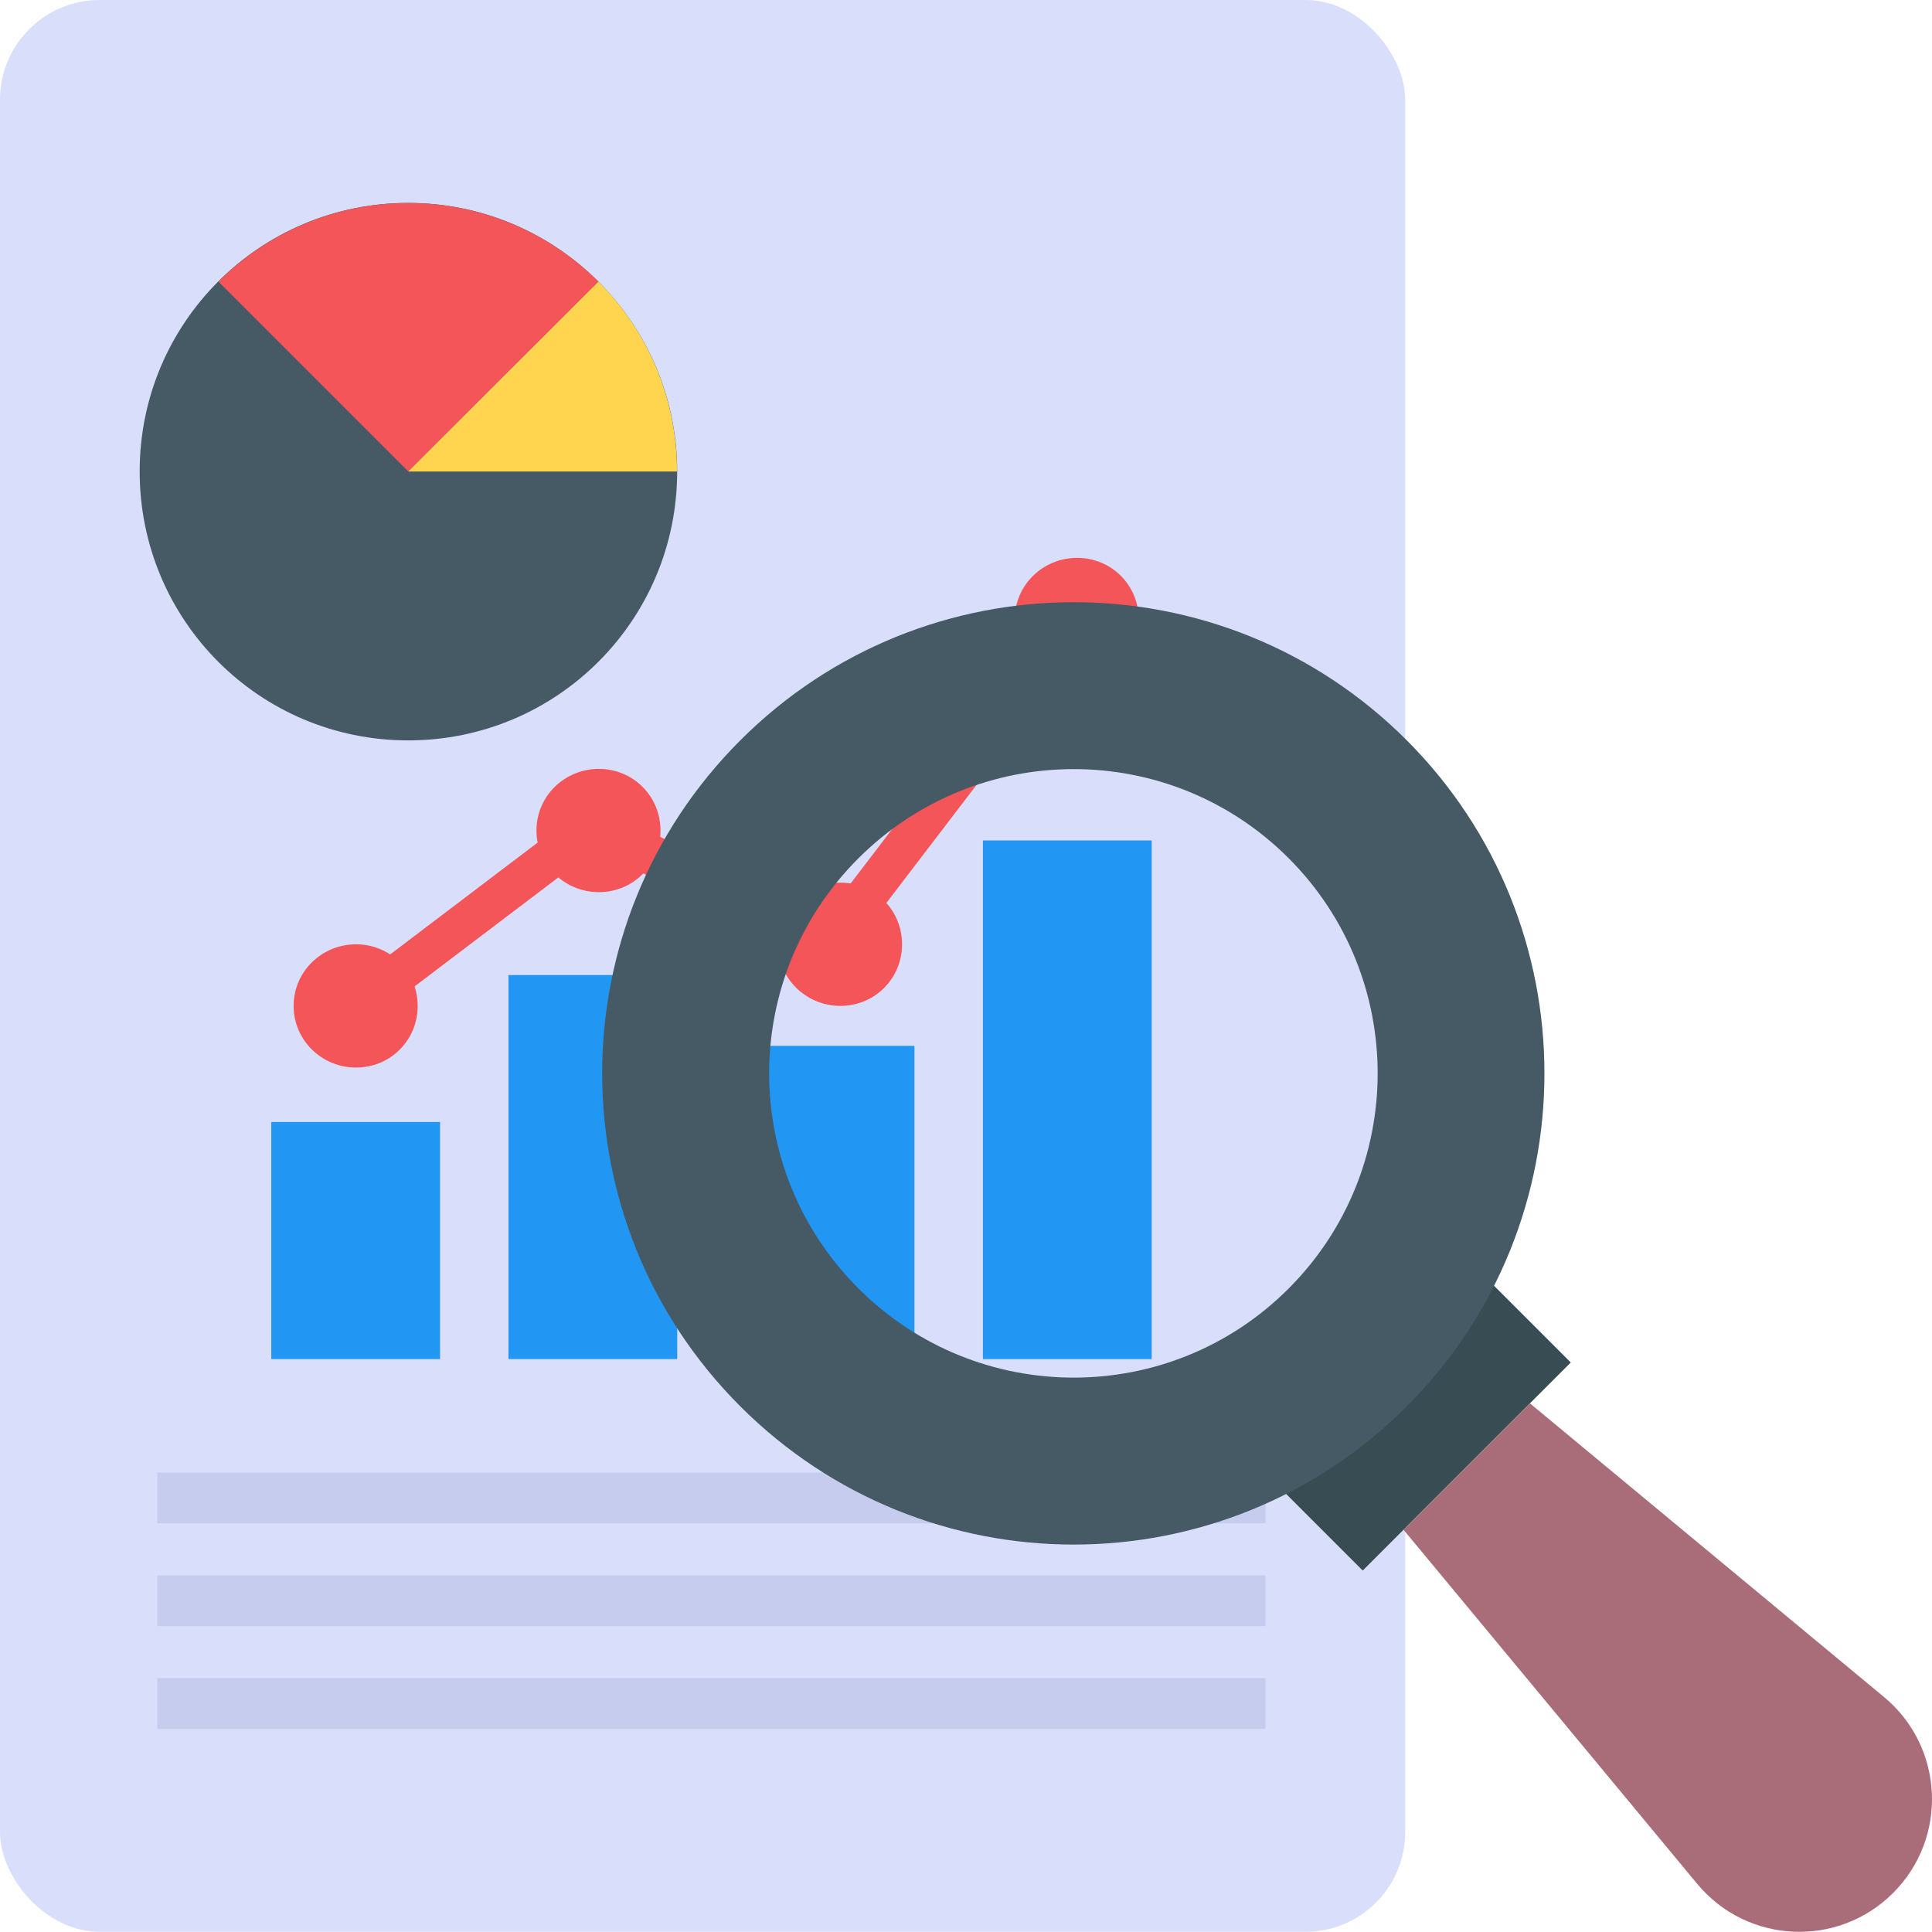 <?xml version="1.0" encoding="UTF-8"?>
<svg id="Layer_2" data-name="Layer 2" xmlns="http://www.w3.org/2000/svg" viewBox="0 0 48 47.995">
  <g id="Icons">
    <g id="_57" data-name="57">
      <rect x="0" width="34.912" height="47.995" rx="2.478" ry="2.478" fill="#d9defb"/>
      <g>
        <rect x="3.911" y="36.586" width="27.53" height="1.261" fill="#c5cced"/>
        <rect x="3.911" y="39.139" width="27.53" height="1.261" fill="#c5cced"/>
        <rect x="3.911" y="41.693" width="27.53" height="1.261" fill="#c5cced"/>
        <g>
          <rect x="6.74" y="27.876" width="4.193" height="5.89" fill="#2196f3"/>
          <rect x="12.633" y="24.225" width="4.193" height="9.541" fill="#2196f3"/>
          <rect x="18.526" y="25.984" width="4.193" height="7.782" fill="#2196f3"/>
          <rect x="24.42" y="20.881" width="4.193" height="12.885" fill="#2196f3"/>
          <polygon points="9.139 25.388 8.534 24.591 14.674 19.936 20.476 22.811 26.119 15.422 26.914 16.029 20.77 24.072 14.785 21.106 9.139 25.388" fill="#f45558"/>
          <path d="M28.292,15.391c0,.853-.678,1.531-1.531,1.531s-1.551-.678-1.551-1.531.698-1.531,1.551-1.531,1.531.678,1.531,1.531Z" fill="#f45558"/>
          <path d="M22.411,23.46c0,.853-.679,1.531-1.531,1.531s-1.551-.678-1.551-1.531.698-1.531,1.551-1.531,1.531.678,1.531,1.531Z" fill="#f45558"/>
          <path d="M16.41,20.634c0,.853-.678,1.531-1.531,1.531s-1.551-.678-1.551-1.531.698-1.531,1.551-1.531,1.531.678,1.531,1.531Z" fill="#f45558"/>
          <path d="M10.377,24.992c0,.853-.679,1.531-1.531,1.531s-1.551-.678-1.551-1.531.698-1.531,1.551-1.531,1.531.678,1.531,1.531Z" fill="#f45558"/>
        </g>
        <g>
          <path d="M16.824,11.713c0,3.695-2.987,6.682-6.682,6.682s-6.672-2.987-6.672-6.682,2.987-6.672,6.672-6.672,6.682,2.987,6.682,6.672Z" fill="#455a64"/>
          <path d="M14.869,6.996l-4.725,4.717-4.717-4.717c1.204-1.204,2.873-1.952,4.717-1.952s3.513.748,4.725,1.952Z" fill="#f45558"/>
          <path d="M16.82,11.714h-6.677l4.725-4.717c1.204,1.204,1.952,2.873,1.952,4.717Z" fill="#ffd54f"/>
        </g>
      </g>
      <g>
        <rect x="31.534" y="33.414" width="7.31" height="3.54" transform="translate(-14.572 35.187) rotate(-45)" fill="#384c54"/>
        <path d="M18.392,18.394c-4.575,4.575-4.575,11.971,0,16.546s11.978,4.582,16.553.007c4.568-4.568,4.568-11.992,0-16.56-4.575-4.575-11.985-4.561-16.553.007ZM32.013,32.016c-2.953,2.953-7.736,2.945-10.689-.008-2.953-2.953-2.953-7.728,0-10.681,2.953-2.953,7.736-2.961,10.689-.008,2.953,2.953,2.953,7.744,0,10.697Z" fill="#455a64"/>
        <path d="M38.012,34.867l8.796,7.295c1.494,1.239,1.599,3.495.226,4.868h0c-1.373,1.373-3.628,1.268-4.868-.227l-7.295-8.796,3.14-3.14Z" fill="#a96c79"/>
      </g>
    </g>
  </g>
</svg>